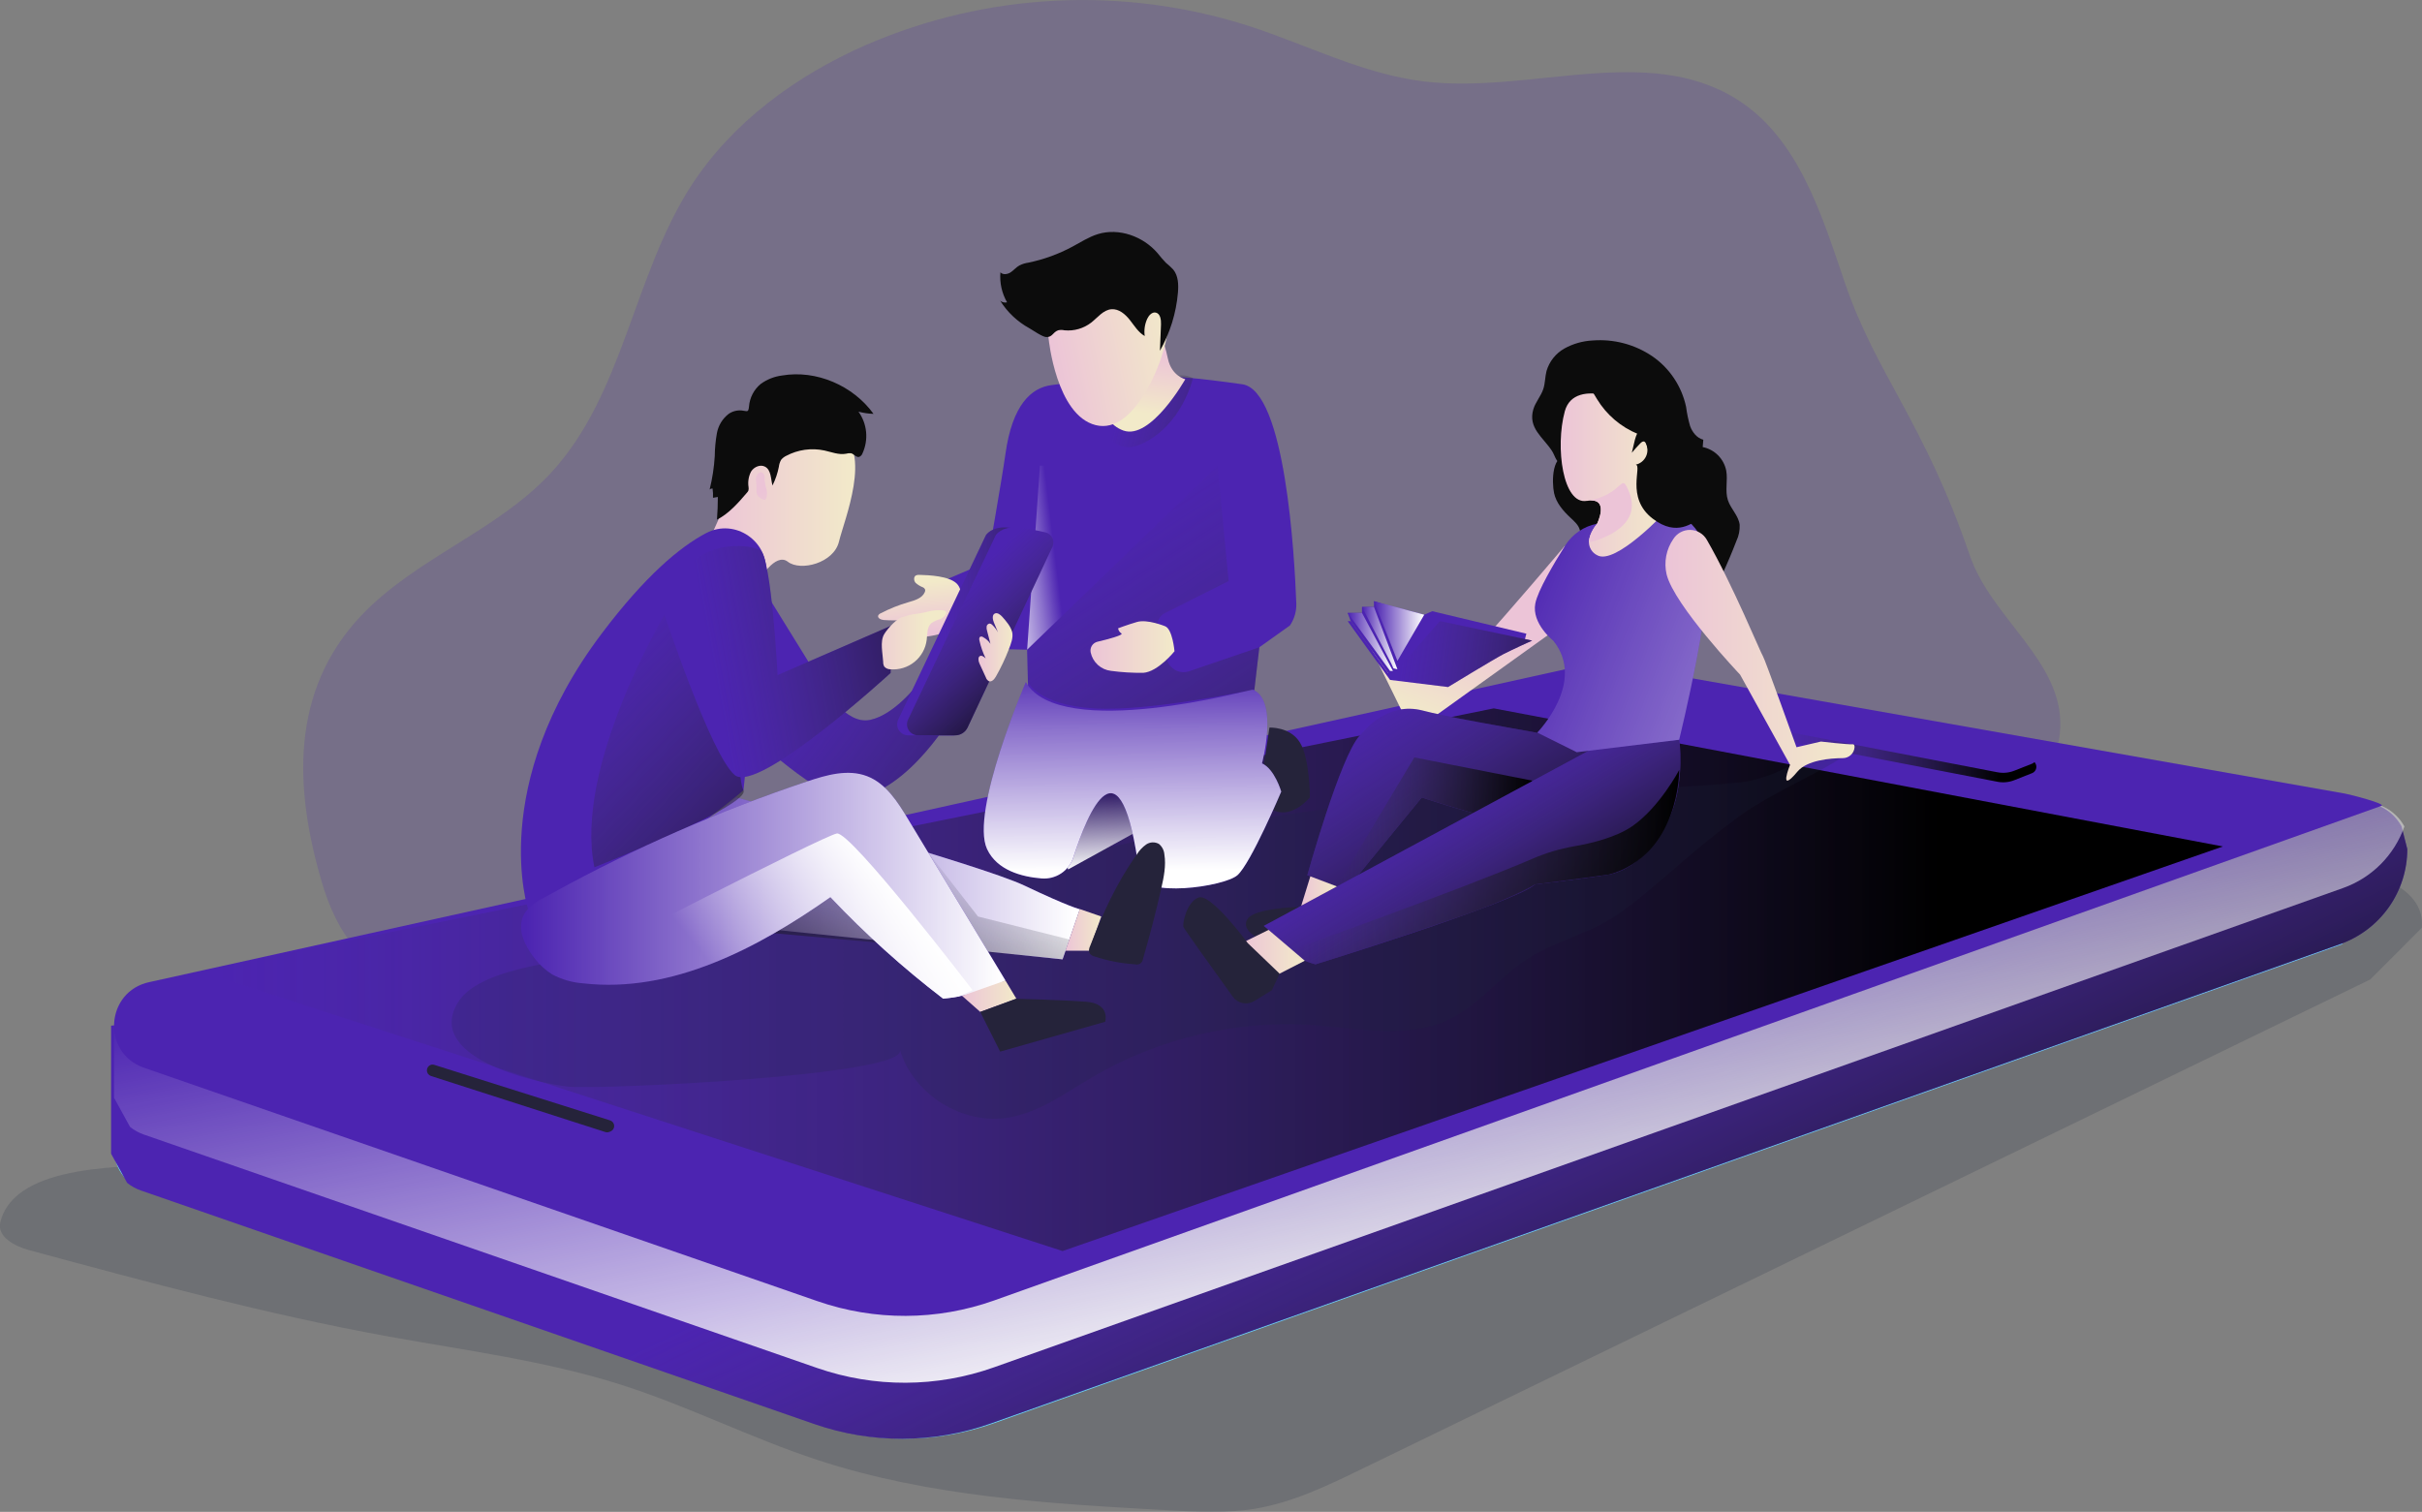 <svg width="378" height="236" viewBox="0 0 378 236" fill="none" xmlns="http://www.w3.org/2000/svg">
<rect x="0" y="0" width="378" height="236" fill="#808080" stroke="none"/>
<g clip-path="url(#clip0_252_939)">
<path opacity="0.18" d="M56.356 96.119C64.847 87.138 77.486 82.945 85.908 73.9C97.335 61.628 98.794 43.065 107.877 28.993C114.299 19.067 124.258 11.813 135.08 7.057C154.015 -1.175 175.303 -2.235 194.964 4.074C204.037 7.029 212.712 11.548 222.181 12.711C238.617 14.728 256.953 6.695 271.004 15.461C280.638 21.464 284.262 33.387 287.922 44.128C292.817 58.484 300.235 65.725 307.442 86.744C310.786 96.504 321.938 103.208 321.548 113.514C321.442 116.355 320.552 119.297 318.456 121.212C316.772 122.752 314.515 123.467 312.336 124.131C236.939 147.021 158.35 157.669 79.573 155.667C64.022 155.268 54.672 152.711 50.25 137.773C45.966 123.306 45.177 107.937 56.356 96.119Z" fill="#4C24B1"/>
<path d="M239.31 63.878C239.649 62.755 240.493 61.843 240.86 60.73C241.163 59.813 241.126 58.824 241.37 57.893C241.811 56.41 242.813 55.156 244.163 54.397C245.51 53.654 247.008 53.228 248.544 53.151C251.827 52.889 255.102 53.747 257.834 55.584C260.558 57.445 262.46 60.282 263.146 63.507C263.278 64.525 263.488 65.531 263.774 66.517C264.128 67.48 264.839 68.391 265.834 68.639L265.738 69.784C266.643 69.967 267.474 70.412 268.127 71.064C268.78 71.716 269.225 72.546 269.408 73.45C269.692 74.976 269.187 76.608 269.674 78.083C270.132 79.458 271.334 80.493 271.509 81.905C271.551 82.775 271.378 83.642 271.004 84.43C270.291 86.281 269.518 88.105 268.683 89.901C267.403 88.526 266.068 87.152 264.343 86.409C263.306 85.951 262.178 85.795 261.132 85.433C255.444 83.49 252.769 76.754 247.439 73.977C246.241 73.35 244.714 73.143 243.585 72.433C242.737 71.897 242.714 71.164 242.209 70.376C240.837 68.268 238.434 66.806 239.31 63.878Z" fill="#0C0C0C"/>
<path d="M242.544 76.979C242.874 78.514 243.971 79.765 245.122 80.837C245.718 81.392 246.374 81.965 246.572 82.757C246.606 83.019 246.683 83.273 246.801 83.509C247.127 83.967 247.856 83.903 248.374 83.655C248.991 83.335 249.529 82.881 249.946 82.326C250.364 81.77 250.651 81.129 250.787 80.448C251.05 79.082 250.89 77.669 250.329 76.397C249.844 75.222 249.115 74.162 248.191 73.289C247.267 72.415 246.168 71.747 244.966 71.329C242.149 70.49 242.177 75.26 242.544 76.979Z" fill="#0C0C0C"/>
<path opacity="0.18" d="M377.963 144.843C378.592 138.969 371.032 135.954 365.119 135.757C352.769 135.349 340.627 138.506 328.443 140.541C296.501 145.925 263.761 143.858 231.553 147.185C206.57 149.765 182.059 155.566 157.448 160.565C128.548 166.431 99.454 171.192 70.288 175.545C56.021 177.676 41.594 180.476 27.222 181.699C20.593 182.267 2.335 181.314 0.051 190.804C-0.495 193.063 2.317 194.544 4.56 195.148C23.084 200.161 41.63 205.175 60.526 208.607C72.788 210.838 85.229 212.41 97.097 216.209C107.478 219.536 117.281 224.517 127.63 227.912C145.158 233.663 163.829 234.731 182.252 235.748C186.839 236.005 191.427 236.252 195.945 235.496C201.762 234.52 207.157 231.917 212.46 229.342L369.922 152.895" fill="#1D2741"/>
<path d="M111.015 83.6L118.047 67.851C118.047 67.851 125.667 64.185 130.938 67.351C136.209 70.518 131.745 81.176 130.938 84.544C130.13 87.912 124.933 89.227 122.956 87.688C120.978 86.148 118.391 90.707 118.391 90.707L111.015 83.6Z" fill="url(#paint0_linear_252_939)"/>
<path d="M365.678 147.359L155.118 222.175C146.212 225.341 136.492 225.379 127.561 222.285L22.478 185.846C21.688 185.574 20.951 185.168 20.299 184.646C18.931 183.54 18.05 181.943 17.845 180.196C17.808 179.9 17.79 179.601 17.79 179.303C17.759 177.7 18.294 176.138 19.3 174.89C20.307 173.641 21.721 172.787 23.295 172.475L33.171 170.399L139.626 147.996L255.613 123.581L304.056 131.623L339.416 137.507L365.678 147.359Z" fill="url(#paint1_linear_252_939)"/>
<path d="M375.706 132.54C375.706 135.79 374.699 138.961 372.823 141.616C370.947 144.272 368.294 146.283 365.229 147.373L154.668 222.189C145.762 225.354 136.042 225.393 127.112 222.299L22.02 185.846C21.23 185.574 20.492 185.168 19.84 184.646L17.395 180.196L17.34 180.095V160.107L139.195 147.991L303.607 131.623L367.674 125.254C369.101 125.11 370.539 125.39 371.808 126.058C373.077 126.727 374.12 127.754 374.807 129.011" fill="#4C24B1"/>
<path d="M375.706 132.54C375.706 135.79 374.699 138.961 372.823 141.616C370.947 144.272 368.294 146.283 365.229 147.373L154.668 222.189C145.762 225.354 136.042 225.393 127.112 222.299L22.02 185.846C21.23 185.574 20.492 185.168 19.84 184.646L17.395 180.196L17.34 180.095V160.107L139.195 147.991L303.607 131.623L367.674 125.254C369.101 125.11 370.539 125.39 371.808 126.058C373.077 126.727 374.12 127.754 374.807 129.011" fill="url(#paint2_linear_252_939)"/>
<path d="M375.248 129.025C374.469 131.238 373.205 133.248 371.548 134.909C369.89 136.571 367.882 137.84 365.669 138.625L155.108 213.446C146.202 216.61 136.482 216.647 127.552 213.551L22.478 177.112C21.689 176.841 20.951 176.437 20.299 175.916L17.854 171.462L17.799 171.361V160.107L139.654 147.991L304.056 131.623L368.123 125.254C369.551 125.11 370.988 125.39 372.257 126.058C373.526 126.727 374.569 127.754 375.257 129.011" fill="url(#paint3_linear_252_939)"/>
<path d="M371.66 125.795L155.136 203.007C146.23 206.173 136.509 206.211 127.58 203.113L22.478 166.674C15.817 164.383 16.423 154.76 23.327 153.302L245.406 104.226C248.188 103.609 251.065 103.559 253.866 104.079L365.976 123.879C366.839 124.03 372.491 125.497 371.66 125.795Z" fill="#4C24B1"/>
<path d="M244.264 85.154C244.264 85.154 234.819 96.339 231.351 100.005C226.639 104.986 213.386 100.005 213.386 100.005L218.767 110.957L224.084 111.695L242.608 98.406L244.264 85.154Z" fill="url(#paint4_linear_252_939)"/>
<path d="M210.809 96.972L210.331 95.679H212.565V94.749H214.433V93.842L217.589 94.818L222.286 95.954L223.534 95.409L238.218 98.919L237.993 99.776L223.057 106.15L216.667 105.101L210.809 96.972ZM154.09 87.725C154.09 87.725 156.338 74.999 156.925 70.825C157.994 63.172 160.962 60.537 164.063 60.12C176.821 58.416 180.192 58.049 193.881 59.983C200.62 60.936 202.042 86.886 202.313 94.199C202.356 95.422 202.007 96.626 201.317 97.636L196.542 101.041L195.129 113.014L160.627 114.824L160.301 101.417L146.672 101.105L147.081 90.721L154.09 87.725Z" fill="#4C24B1"/>
<path d="M160.306 101.416L162.306 72.69C162.306 72.69 175.949 72.287 175.889 74.399C175.83 76.511 165.944 95.968 165.944 95.968L160.306 101.416Z" fill="url(#paint5_linear_252_939)"/>
<path d="M183.862 58.627C184.66 58.504 185.476 58.647 186.183 59.034C186.183 59.034 184.486 66.439 178.174 69.294C171.862 72.149 170.747 62.1 170.747 62.1L183.862 58.627Z" fill="url(#paint6_linear_252_939)"/>
<path d="M143.484 89.736C143.301 89.72 143.116 89.75 142.947 89.823C142.562 90.038 142.603 90.643 142.892 90.978C143.22 91.275 143.599 91.509 144.012 91.67C144.097 91.704 144.174 91.756 144.239 91.821C144.303 91.887 144.354 91.965 144.388 92.05C144.411 92.178 144.391 92.31 144.333 92.426C143.938 93.379 142.787 93.714 141.796 93.998C140.294 94.431 138.838 95.013 137.452 95.734C137.28 95.799 137.14 95.924 137.057 96.087C136.919 96.5 137.516 96.756 137.938 96.784C138.99 96.862 140.046 96.862 141.099 96.784C140.823 96.976 140.507 97.242 140.58 97.586C140.654 97.929 140.975 98.021 141.268 98.044C141.565 98.032 141.862 98.064 142.149 98.14C142.608 98.328 142.819 98.896 143.241 99.18C143.662 99.407 144.151 99.474 144.617 99.368C145.508 99.263 146.387 99.071 147.241 98.795C147.743 98.66 148.211 98.423 148.617 98.099C149.07 97.624 149.387 97.037 149.535 96.399C149.966 95.024 150.521 92.275 149.319 91.097C148.117 89.919 145.044 89.777 143.484 89.736Z" fill="url(#paint7_linear_252_939)"/>
<path d="M118.387 90.707L128.626 107.264C128.626 107.264 131.915 113.179 135.786 112.377C139.658 111.576 143.282 106.732 143.282 106.732L148.425 112.011C148.425 112.011 140.328 125.666 131.483 124.47C126.561 123.806 116.01 113.578 116.01 113.578L118.387 90.707Z" fill="#4C24B1"/>
<path d="M118.387 90.707L128.626 107.264C128.626 107.264 131.915 113.179 135.786 112.377C139.658 111.576 143.282 106.732 143.282 106.732L148.425 112.011C148.425 112.011 140.328 125.666 131.483 124.47C126.561 123.806 116.01 113.578 116.01 113.578L118.387 90.707Z" fill="url(#paint8_linear_252_939)"/>
<path d="M31.066 151.561L233.131 110.577L346.925 132.132L165.834 195.29L31.066 151.561Z" fill="url(#paint9_linear_252_939)"/>
<path opacity="0.18" d="M140.456 163.901C142.548 170.885 150.273 175.678 157.466 174.441C162.283 173.62 166.361 170.559 170.577 168.085C180.978 162.016 192.965 159.208 204.982 160.025C212.153 160.533 219.781 162.256 226.24 159.108C230.718 156.922 233.851 152.693 237.993 149.944C241.498 147.607 245.604 146.374 249.397 144.555C255.306 141.723 262.017 134.286 271.513 127.366C277.119 123.283 286.858 119.508 289.441 116.634C284.124 115.191 279.316 121.299 271.513 122.133C255.196 123.833 233.658 122.784 222.231 124.255C208.602 126.005 194.959 127.76 181.495 130.491C152.737 136.32 124.671 143.941 95.711 148.857C89.959 149.838 75.105 150.69 71.522 156.405C66.182 164.951 83.105 168.951 88.573 169.62C92.954 170.142 141.672 167.957 140.456 163.901Z" fill="#1D2741"/>
<path d="M202.051 141.608C202.051 141.608 195.899 141.828 194.766 143.368C193.633 144.907 195.918 146.177 195.918 146.177L208.207 141.173L202.051 141.608ZM198.12 113.578C198.12 113.578 201.358 113.404 202.895 115.929C204.432 118.454 204.432 124.466 204.432 124.466C204.432 124.466 201.845 127.696 198.968 126.583C196.092 125.469 197.294 119.159 197.294 119.159L198.12 113.578Z" fill="#25233A"/>
<path d="M166.696 135.72L177.073 130.006L176.743 119.393C176.743 119.393 164.623 123.934 164.421 124.544C164.219 125.153 166.696 135.72 166.696 135.72Z" fill="url(#paint10_linear_252_939)"/>
<path d="M160.1 106.475C160.1 106.475 151.351 126.748 154.049 132.54C155.599 135.867 159.503 136.879 162.54 137.122C163.625 137.216 164.709 136.939 165.615 136.336C166.522 135.733 167.196 134.841 167.527 133.804C169.687 127.018 174.967 113.917 177.839 136.508C178.298 140.22 191.046 138.433 193.124 136.618C195.202 134.803 199.959 123.572 199.959 123.572C199.959 123.572 198.955 120.067 196.959 119.159C196.959 119.159 199.624 109.193 195.436 107.621C195.422 107.626 165.43 115.787 160.1 106.475Z" fill="#4C24B1"/>
<path d="M160.1 106.475C160.1 106.475 151.351 126.748 154.049 132.54C155.599 135.867 159.503 136.879 162.54 137.122C163.625 137.216 164.709 136.939 165.615 136.336C166.522 135.733 167.196 134.841 167.527 133.804C169.687 127.018 174.967 113.917 177.839 136.508C178.298 140.22 191.046 138.433 193.124 136.618C195.202 134.803 199.959 123.572 199.959 123.572C199.959 123.572 198.955 120.067 196.959 119.159C196.959 119.159 199.624 109.193 195.436 107.621C195.422 107.626 165.43 115.787 160.1 106.475Z" fill="url(#paint11_linear_252_939)"/>
<path d="M114.895 124.466C114.895 124.466 152.906 134.913 159.939 138.263C166.971 141.613 168.531 141.929 168.531 141.929L165.834 149.751L92.702 142.236L114.895 124.466Z" fill="#4C24B1"/>
<path d="M114.895 124.466C114.895 124.466 152.906 134.913 159.939 138.263C166.971 141.613 168.531 141.929 168.531 141.929L165.834 149.751L92.702 142.236L114.895 124.466Z" fill="url(#paint12_linear_252_939)"/>
<path d="M166.893 146.653L152.636 143.065L144.897 133.122L113.551 143.065L114.946 145.155L165.834 149.728L166.893 146.653Z" fill="url(#paint13_linear_252_939)"/>
<path d="M67.246 167.957L94.445 176.704C94.642 176.774 94.858 176.774 95.055 176.704L95.271 176.622C95.448 176.554 95.599 176.432 95.704 176.274C95.809 176.116 95.863 175.93 95.857 175.74C95.852 175.551 95.787 175.368 95.673 175.216C95.559 175.065 95.401 174.952 95.22 174.894L67.806 166.234C67.613 166.165 67.403 166.165 67.21 166.234C67.034 166.302 66.883 166.422 66.778 166.578C66.673 166.735 66.619 166.92 66.623 167.108C66.627 167.296 66.689 167.479 66.801 167.631C66.912 167.783 67.068 167.896 67.246 167.957Z" fill="#25233A"/>
<path d="M277.477 115.425L311.735 122.032C312.62 122.206 313.536 122.12 314.373 121.785L317.125 120.699C317.344 120.615 317.528 120.463 317.651 120.264C317.774 120.066 317.829 119.832 317.807 119.6C317.784 119.368 317.686 119.149 317.527 118.977C317.369 118.806 317.158 118.691 316.928 118.651L283.959 112.497C282.966 112.309 281.941 112.377 280.981 112.694L277.39 113.867C277.22 113.921 277.073 114.031 276.972 114.178C276.871 114.325 276.821 114.501 276.831 114.679C276.841 114.857 276.91 115.027 277.027 115.162C277.143 115.297 277.302 115.389 277.477 115.425Z" fill="#4C24B1"/>
<path d="M277.477 115.425L311.735 122.032C312.62 122.206 313.536 122.12 314.373 121.785L317.125 120.699C317.344 120.615 317.528 120.463 317.651 120.264C317.774 120.066 317.829 119.832 317.807 119.6C317.784 119.368 317.686 119.149 317.527 118.977C317.369 118.806 317.158 118.691 316.928 118.651L283.959 112.497C282.966 112.309 281.941 112.377 280.981 112.694L277.39 113.867C277.22 113.921 277.073 114.031 276.972 114.178C276.871 114.325 276.821 114.501 276.831 114.679C276.841 114.857 276.91 115.027 277.027 115.162C277.143 115.297 277.302 115.389 277.477 115.425Z" fill="url(#paint14_linear_252_939)"/>
<path d="M277.477 113.94L311.735 120.552C312.62 120.721 313.535 120.636 314.373 120.305L317.125 119.219C317.344 119.135 317.528 118.983 317.651 118.784C317.774 118.586 317.829 118.352 317.807 118.12C317.784 117.887 317.686 117.669 317.527 117.497C317.369 117.326 317.158 117.211 316.928 117.171L283.959 111.003C282.966 110.816 281.942 110.883 280.981 111.195L277.38 112.377C277.208 112.432 277.059 112.542 276.957 112.69C276.855 112.838 276.806 113.017 276.817 113.196C276.828 113.376 276.899 113.547 277.018 113.682C277.138 113.817 277.299 113.908 277.477 113.94ZM153.87 83.536C153.87 83.536 154.718 82.207 157.026 82.336C159.333 82.464 163.572 83.573 163.572 83.573L148.893 114.788H141.75C141.458 114.788 141.172 114.714 140.916 114.574C140.661 114.434 140.445 114.231 140.289 113.985C140.133 113.739 140.041 113.458 140.023 113.167C140.005 112.876 140.061 112.586 140.186 112.323L153.87 83.536Z" fill="#4C24B1"/>
<path d="M153.87 83.536C153.87 83.536 154.718 82.207 157.026 82.336C159.333 82.464 163.572 83.573 163.572 83.573L148.893 114.788H141.75C141.458 114.788 141.172 114.714 140.916 114.574C140.661 114.434 140.445 114.231 140.289 113.985C140.133 113.739 140.041 113.458 140.023 113.167C140.005 112.876 140.061 112.586 140.186 112.323L153.87 83.536Z" fill="url(#paint15_linear_252_939)"/>
<path d="M155.407 83.536C155.407 83.536 156.26 82.207 158.567 82.336C160.113 82.481 161.646 82.738 163.155 83.106C163.389 83.159 163.609 83.264 163.797 83.413C163.986 83.562 164.138 83.752 164.243 83.968C164.349 84.184 164.404 84.421 164.405 84.661C164.407 84.901 164.354 85.138 164.251 85.355L151.017 113.551C150.843 113.921 150.567 114.234 150.222 114.453C149.877 114.672 149.476 114.788 149.067 114.788H143.282C142.991 114.788 142.704 114.715 142.448 114.575C142.192 114.434 141.977 114.232 141.821 113.985C141.665 113.739 141.574 113.457 141.557 113.167C141.54 112.876 141.597 112.585 141.723 112.323L155.407 83.536Z" fill="#4C24B1"/>
<path d="M155.407 83.536C155.407 83.536 156.26 82.207 158.567 82.336C160.113 82.481 161.646 82.738 163.155 83.106C163.389 83.159 163.609 83.264 163.797 83.413C163.986 83.562 164.138 83.752 164.243 83.968C164.349 84.184 164.404 84.421 164.405 84.661C164.407 84.901 164.354 85.138 164.251 85.355L151.017 113.551C150.843 113.921 150.567 114.234 150.222 114.453C149.877 114.672 149.476 114.788 149.067 114.788H143.282C142.991 114.788 142.704 114.715 142.448 114.575C142.192 114.434 141.977 114.232 141.821 113.985C141.665 113.739 141.574 113.457 141.557 113.167C141.54 112.876 141.597 112.585 141.723 112.323L155.407 83.536Z" fill="url(#paint16_linear_252_939)"/>
<path d="M82.444 142.012C82.444 142.012 75.949 122.706 93.913 98.892C100.684 89.91 106.097 85.378 110.212 83.215C114.721 80.846 120.056 84.521 119.529 89.585C118.318 101.21 116.038 123.164 116.038 123.343C116.038 123.522 88.858 145.732 82.444 142.012Z" fill="#4C24B1"/>
<path d="M103.711 95.968C103.711 95.968 89.518 119.755 92.77 135.376C92.77 135.376 117.363 125.675 116.019 123.329C114.675 120.983 114.914 95.954 114.914 95.954L103.711 95.968Z" fill="url(#paint17_linear_252_939)"/>
<path d="M156.925 153.06C154.614 154.246 152.141 155.088 149.585 155.557C148.792 155.704 147.993 155.814 147.195 155.887C140.915 151.079 135.029 145.779 129.593 140.037C118.207 148.046 104.89 155.062 91.059 153.504C89.344 153.386 87.673 152.906 86.156 152.097C85.157 151.46 84.273 150.659 83.541 149.728C82.362 148.276 81.43 146.521 81.329 145.008C81.114 141.801 83.802 140.738 86.435 139.29C99.077 132.342 112.319 126.547 126.001 121.973C129.011 120.965 132.332 120.021 135.3 121.153C138.268 122.285 140.094 125.162 141.722 127.87L156.925 153.06Z" fill="#4C24B1"/>
<path d="M156.925 153.06C154.614 154.246 152.141 155.088 149.585 155.557C148.792 155.704 147.993 155.814 147.195 155.887C140.915 151.079 135.029 145.779 129.593 140.037C118.207 148.046 104.89 155.062 91.059 153.504C89.344 153.386 87.673 152.906 86.156 152.097C85.157 151.46 84.273 150.659 83.541 149.728C82.362 148.276 81.43 146.521 81.329 145.008C81.114 141.801 83.802 140.738 86.435 139.29C99.077 132.342 112.319 126.547 126.001 121.973C129.011 120.965 132.332 120.021 135.3 121.153C138.268 122.284 140.094 125.162 141.722 127.87L156.925 153.06Z" fill="url(#paint18_linear_252_939)"/>
<path d="M103.711 95.968C103.711 95.968 111.015 118.009 114.684 120.997C118.354 123.985 138.998 105.046 138.998 105.046V97.714L121.354 105.38C121.354 105.38 120.414 87.051 118.653 85.914C116.891 84.778 105.909 83.509 103.711 95.968Z" fill="#4C24B1"/>
<path d="M103.711 95.968C103.711 95.968 111.015 118.009 114.684 120.997C118.354 123.985 138.998 105.046 138.998 105.046V97.714L121.354 105.38C121.354 105.38 120.414 87.051 118.653 85.914C116.891 84.778 105.909 83.509 103.711 95.968Z" fill="url(#paint19_linear_252_939)"/>
<path d="M141.158 96.248C141.82 96.005 142.511 95.851 143.213 95.789C144.723 95.597 145.319 95.198 146.837 95.253C148.512 95.253 147.255 96.458 146.773 96.628C146.273 96.753 145.8 96.965 145.374 97.256C144.663 97.861 144.741 98.942 144.631 99.868C144.468 101.218 143.787 102.454 142.732 103.313C141.676 104.173 140.328 104.59 138.97 104.477C138.788 104.481 138.607 104.445 138.441 104.371C138.275 104.298 138.126 104.188 138.007 104.051C137.884 103.829 137.825 103.577 137.837 103.323C137.777 102.049 137.305 100.156 137.984 99.015C138.447 98.213 140.149 96.248 141.158 96.248Z" fill="url(#paint20_linear_252_939)"/>
<path d="M113.721 64.606C112.757 65.352 112.104 66.428 111.886 67.626C111.676 68.811 111.564 70.011 111.551 71.214C111.444 72.969 111.177 74.709 110.753 76.415C110.88 76.305 111.044 76.249 111.212 76.259C111.281 76.737 111.303 77.221 111.276 77.703L112.033 77.579C112.033 78.761 111.987 79.944 111.895 81.126C113.781 80.154 115.208 78.505 116.588 76.896C116.672 76.808 116.741 76.708 116.795 76.599C116.847 76.42 116.858 76.232 116.827 76.049C116.69 75.204 116.833 74.338 117.235 73.583C117.694 72.868 118.694 72.447 119.428 72.864C120.368 73.4 120.29 74.743 120.561 75.787C121.024 74.862 121.359 73.879 121.556 72.864C121.598 72.484 121.717 72.116 121.905 71.782C122.119 71.517 122.39 71.305 122.699 71.159C124.526 70.187 126.638 69.89 128.662 70.321C129.786 70.568 130.919 71.04 132.052 70.825C132.303 70.745 132.567 70.722 132.828 70.756C133.286 70.866 133.626 71.434 134.085 71.324C134.206 71.275 134.316 71.2 134.406 71.104C134.497 71.008 134.565 70.894 134.608 70.77C135.086 69.726 135.28 68.575 135.171 67.433C135.061 66.29 134.652 65.197 133.984 64.263C134.751 64.464 135.539 64.579 136.332 64.606C133.149 60.194 127.41 57.701 122.043 58.617C120.846 58.771 119.708 59.221 118.731 59.928C118.202 60.363 117.767 60.9 117.452 61.507C117.137 62.114 116.948 62.779 116.896 63.461C116.795 64.455 116.616 64.162 115.763 64.075C115.041 64.008 114.318 64.196 113.721 64.606Z" fill="#0C0C0C"/>
<path d="M117.96 74.729C117.96 75.054 118.042 75.375 118.061 75.7C118.093 76.273 117.941 76.91 118.267 77.387C118.475 77.638 118.744 77.834 119.047 77.955C119.135 78.013 119.24 78.039 119.345 78.028C119.411 78.005 119.471 77.966 119.517 77.914C119.564 77.862 119.596 77.799 119.611 77.73C119.741 77.281 119.741 76.805 119.611 76.356C119.487 75.921 119.395 75.479 119.336 75.031C119.308 74.706 119.391 74.234 119.162 73.954C118.62 73.304 117.955 74.156 117.96 74.729Z" fill="url(#paint21_linear_252_939)"/>
<path d="M156.43 96.284C156.113 95.931 155.631 95.556 155.223 95.789C154.815 96.023 154.92 96.706 155.113 97.164C155.306 97.622 155.54 98.195 155.755 98.708C155.524 98.287 155.232 97.903 154.888 97.567C154.785 97.447 154.644 97.365 154.489 97.334C154.368 97.337 154.252 97.381 154.16 97.46C154.069 97.538 154.006 97.646 153.984 97.764C153.95 98.005 153.974 98.25 154.053 98.479L154.576 100.495C154.285 100.063 153.893 99.707 153.434 99.46C153.37 99.41 153.293 99.379 153.213 99.368C153.132 99.358 153.05 99.369 152.975 99.4C152.796 99.51 152.81 99.771 152.856 99.978C153.073 100.95 153.401 101.894 153.833 102.791C153.581 102.53 153.214 102.246 152.916 102.42C152.617 102.594 152.677 103.167 152.851 103.543L153.861 105.742C153.937 105.987 154.1 106.195 154.319 106.329C154.778 106.507 155.191 106.026 155.429 105.609C156.2 104.253 156.87 102.843 157.434 101.389C157.755 100.573 158.182 99.506 157.962 98.639C157.742 97.773 156.998 96.93 156.43 96.284Z" fill="url(#paint22_linear_252_939)"/>
<path d="M166.292 148.404H169.972L171.875 143.065L168.531 141.906L166.292 148.404Z" fill="url(#paint23_linear_252_939)"/>
<path d="M177.449 133.346C177.82 132.745 178.311 132.226 178.889 131.82C179.181 131.622 179.522 131.51 179.874 131.496C180.226 131.483 180.574 131.568 180.88 131.742C181.123 131.946 181.323 132.196 181.468 132.478C181.613 132.759 181.7 133.067 181.724 133.383C182.004 135.138 181.637 136.925 181.243 138.657C180.405 142.363 179.451 146.039 178.38 149.687C178.368 149.831 178.324 149.97 178.251 150.094C178.178 150.219 178.078 150.325 177.958 150.406C177.838 150.486 177.702 150.539 177.559 150.559C177.416 150.58 177.27 150.569 177.132 150.525C174.987 150.392 172.868 149.981 170.829 149.302C170.525 149.237 170.253 149.067 170.063 148.821C169.989 148.631 169.958 148.428 169.973 148.225C169.987 148.022 170.046 147.825 170.146 147.648C172.132 142.561 174.242 137.828 177.449 133.346Z" fill="#25233A"/>
<path d="M150.145 155.447L152.989 157.958L158.618 155.887L156.921 153.06L150.145 155.447Z" fill="url(#paint24_linear_252_939)"/>
<path d="M152.989 157.963L156.095 164.158L172.485 159.498C172.485 159.498 173.343 156.666 169.531 156.373C165.719 156.079 158.618 155.91 158.618 155.91L152.989 157.963Z" fill="#25233A"/>
<path d="M151.792 154.567L149.594 155.557C148.801 155.704 148.002 155.813 147.204 155.887C140.924 151.079 135.038 145.779 129.602 140.036C118.217 148.046 104.899 155.062 91.069 153.504C89.353 153.385 87.682 152.906 86.165 152.097C85.166 151.46 84.282 150.659 83.55 149.728C86.412 151.41 91.16 149.728 91.16 149.728C91.16 149.728 128.442 130.482 130.612 130.107C132.782 129.731 151.792 154.567 151.792 154.567Z" fill="url(#paint25_linear_252_939)"/>
<path d="M171.366 59.195C171.366 59.195 171.036 65.665 175.32 67.205C179.605 68.744 184.986 59.195 184.986 59.195C184.986 59.195 182.853 58.714 182.279 56.01C179.495 42.987 174.586 58.223 171.366 59.195Z" fill="url(#paint26_linear_252_939)"/>
<path d="M163.664 52.899C163.664 52.899 164.834 64.813 171.004 66.362C177.174 67.91 181.096 56.239 181.096 56.239C181.096 56.239 185.504 44.169 178.734 44.142C171.963 44.114 161.563 40.499 163.664 52.899Z" fill="url(#paint27_linear_252_939)"/>
<path d="M196.546 101.041L185.592 104.78C185.248 104.897 184.884 104.945 184.522 104.918C184.159 104.892 183.806 104.793 183.483 104.627C183.16 104.461 182.874 104.231 182.642 103.952C182.41 103.673 182.237 103.35 182.133 103.002L180.711 98.236C180.567 97.751 180.598 97.231 180.798 96.766C180.998 96.302 181.355 95.922 181.807 95.693L191.752 90.707L190.023 72.69L160.324 101.416L160.448 106.457C160.448 106.457 162.044 110.04 170.724 110.581C179.403 111.122 195.789 107.626 195.789 107.626L196.546 101.041Z" fill="url(#paint28_linear_252_939)"/>
<path d="M181.821 97.751C181.821 97.751 179.068 96.614 177.444 97.091C175.821 97.567 174.499 98.081 174.499 98.081C174.523 98.245 174.582 98.402 174.673 98.54C174.765 98.679 174.885 98.796 175.027 98.882C175.376 99.13 172.908 99.799 171.279 100.175C170.916 100.262 170.602 100.488 170.405 100.804C170.208 101.121 170.143 101.502 170.224 101.866C170.388 102.61 170.779 103.285 171.345 103.797C171.911 104.309 172.622 104.631 173.38 104.72C175.052 104.944 176.739 105.047 178.426 105.027C180.72 104.881 183.303 101.664 183.303 101.664C183.303 101.664 183.004 98.172 181.821 97.751Z" fill="url(#paint29_linear_252_939)"/>
<path d="M156.095 46.937C156.242 47.061 156.416 47.15 156.603 47.194C156.79 47.239 156.986 47.239 157.173 47.194C156.358 45.774 155.996 44.141 156.136 42.51C156.526 42.941 157.246 42.827 157.732 42.51C158.219 42.194 158.581 41.713 159.109 41.429C159.542 41.214 160.006 41.071 160.485 41.003C162.887 40.507 165.205 39.666 167.366 38.505C168.669 37.804 169.926 36.984 171.343 36.544C174.637 35.532 178.403 36.892 180.651 39.504C181.061 40.03 181.497 40.535 181.958 41.017C182.362 41.343 182.743 41.695 183.101 42.071C183.903 43.042 183.945 44.426 183.839 45.681C183.566 48.871 182.609 51.964 181.032 54.75L181.197 50.626C181.224 49.897 181.091 48.94 180.371 48.793C179.784 48.674 179.284 49.251 179.036 49.787C178.66 50.623 178.528 51.547 178.655 52.454C177.655 51.886 177.045 50.846 176.33 49.943C175.614 49.04 174.623 48.188 173.476 48.27C172.196 48.367 171.329 49.549 170.32 50.346C169.128 51.272 167.626 51.707 166.123 51.561C165.799 51.483 165.461 51.483 165.136 51.561C164.283 51.881 164.251 52.674 163.26 52.614C162.682 52.582 161.2 51.556 160.655 51.24C158.791 50.219 157.221 48.738 156.095 46.937Z" fill="#0C0C0C"/>
<path d="M255.632 126.816C255.632 126.816 248.709 131.733 237.993 129.053C227.277 126.372 221.905 124.47 221.905 124.47L210.139 138.854L210.079 138.923L208.652 138.378L204.033 136.623C204.033 136.623 209.161 118.128 212.198 114.834C213.116 113.848 216.593 109.509 222.043 110.916C228.355 112.547 240.943 114.366 249.608 116.286C257.352 117.995 255.632 126.816 255.632 126.816Z" fill="#4C24B1"/>
<path d="M255.632 126.816C255.632 126.816 248.709 131.733 237.993 129.053C227.277 126.372 221.905 124.47 221.905 124.47L210.139 138.854L210.079 138.923L208.652 138.378L204.033 136.623C204.033 136.623 209.161 118.128 212.198 114.834C213.116 113.848 216.593 109.509 222.043 110.916C228.355 112.547 240.943 114.366 249.608 116.286C257.352 117.995 255.632 126.816 255.632 126.816Z" fill="url(#paint30_linear_252_939)"/>
<path d="M239.122 121.854L237.993 129.053C227.277 126.372 221.905 124.47 221.905 124.47L210.139 138.854L208.652 138.396L220.731 118.234L239.122 121.854Z" fill="url(#paint31_linear_252_939)"/>
<path d="M249.608 116.282L197.23 144.536C197.23 144.536 200.514 147.153 201.248 148.404C201.982 149.655 205.308 150.535 205.308 150.535C205.308 150.535 236.36 140.912 239.603 138.048C239.603 138.048 247.402 137.131 251.072 136.513C254.742 135.894 258.834 132.072 260.884 126.816C262.935 121.56 262.091 115.475 262.091 115.475L249.627 116.282H249.608Z" fill="#4C24B1"/>
<path d="M249.608 116.282L197.23 144.536C197.23 144.536 200.514 147.153 201.248 148.404C201.982 149.655 205.308 150.535 205.308 150.535C205.308 150.535 236.36 140.912 239.603 138.048C239.603 138.048 247.402 137.131 251.072 136.513C254.742 135.894 258.834 132.072 260.884 126.816C262.935 121.56 262.091 115.475 262.091 115.475L249.627 116.282H249.608Z" fill="url(#paint32_linear_252_939)"/>
<path d="M197.987 145.155L193.775 147.231L198.968 152.363L203.638 149.971L197.987 145.155Z" fill="url(#paint33_linear_252_939)"/>
<path d="M194.748 147.231C194.748 147.231 188.945 139.335 187.037 140.105C185.128 140.875 184.546 144.229 184.692 144.688C184.803 145.017 189.885 152.093 192.399 155.58C192.773 156.099 193.33 156.457 193.958 156.581C194.585 156.705 195.237 156.586 195.78 156.249L198.496 154.572L199.712 151.992L194.748 147.231Z" fill="#25233A"/>
<path d="M204.505 136.797L203.088 141.375L208.652 138.373L204.505 136.797Z" fill="url(#paint34_linear_252_939)"/>
<path d="M246.081 117.418L239.92 114.357C239.92 114.357 247.645 106.475 242.425 100.014C242.425 100.014 239.012 97.347 239.617 94.199C240.003 92.206 242.503 87.981 244.278 85.154C244.829 84.277 245.555 83.523 246.41 82.939C247.266 82.354 248.233 81.953 249.251 81.758L260.104 79.682C260.104 79.682 264.522 80.219 266.279 85.781C268.036 91.344 262.063 115.475 262.063 115.475L246.081 117.418Z" fill="#4C24B1"/>
<path d="M246.081 117.418L239.92 114.357C239.92 114.357 247.645 106.475 242.425 100.014C242.425 100.014 239.012 97.347 239.617 94.199C240.003 92.206 242.503 87.981 244.278 85.154C244.829 84.277 245.555 83.523 246.41 82.939C247.266 82.354 248.233 81.953 249.251 81.758L260.104 79.682C260.104 79.682 264.522 80.219 266.279 85.781C268.036 91.344 262.063 115.475 262.063 115.475L246.081 117.418Z" fill="url(#paint35_linear_252_939)"/>
<path d="M260.127 79.696C260.127 79.696 252.09 88.361 249.251 86.661C248.878 86.475 248.563 86.19 248.34 85.838C248.117 85.486 247.994 85.08 247.985 84.663C247.985 83.206 249.251 81.772 249.251 81.772C249.251 81.772 251.333 77.584 247.709 78.184H247.645C243.934 78.839 242.682 69.84 244.218 64.199C245.755 58.558 255.535 62.929 255.801 64.868C256.068 66.806 260.127 79.696 260.127 79.696Z" fill="url(#paint36_linear_252_939)"/>
<path d="M247.044 59.818C248.104 60.208 248.654 61.335 249.241 62.297C250.731 64.751 252.972 66.661 255.632 67.746C256.829 68.231 258.224 68.529 259.38 67.952C258.667 66.662 258.215 65.245 258.049 63.782C258.008 62.934 257.908 62.091 257.751 61.257C257.127 58.805 254.806 57.174 252.485 56.175C251.201 55.569 249.804 55.238 248.384 55.204C247.674 55.191 246.97 55.33 246.318 55.612C245.667 55.895 245.084 56.313 244.608 56.84C244.068 57.532 243.717 58.353 243.59 59.222C243.434 60.139 243.182 62.201 244.264 61.266C245.168 60.478 245.425 59.222 247.044 59.818Z" fill="#0C0C0C"/>
<path d="M254.677 70.678C255.1 70.165 255.545 69.675 256.008 69.198C256.182 69.019 256.434 68.831 256.655 68.946C256.743 69.004 256.811 69.087 256.852 69.184C257.015 69.501 257.104 69.851 257.112 70.208C257.119 70.564 257.044 70.918 256.894 71.241C256.743 71.564 256.521 71.849 256.243 72.073C255.966 72.297 255.64 72.455 255.292 72.534C256.338 72.726 253.668 77.666 257.907 80.938C261.871 83.994 264.21 81.282 265.017 81.341C265.146 79.412 259.912 71.851 259.838 69.917C259.862 69.319 259.736 68.723 259.471 68.185C258.939 67.269 257.086 66.109 256.081 66.898C255.182 67.59 254.976 69.665 254.677 70.678Z" fill="#0C0C0C"/>
<path d="M266.375 84.246C266.114 83.792 265.74 83.412 265.289 83.144C264.837 82.876 264.324 82.729 263.8 82.718C263.275 82.706 262.756 82.831 262.293 83.078C261.831 83.326 261.44 83.689 261.159 84.132C260.608 84.928 260.229 85.83 260.047 86.781C259.866 87.732 259.885 88.711 260.104 89.654C261.297 94.493 271.573 105.311 271.573 105.311L279.371 119.393C279.371 119.393 277.445 124.136 280.518 120.456C282.037 118.646 285.628 118.357 287.606 118.344C288.071 118.345 288.519 118.169 288.86 117.853C289.2 117.536 289.408 117.103 289.441 116.639C289.441 116.364 289.386 116.181 289.175 116.181C288.463 116.254 284.193 115.755 284.193 115.755L280.381 116.644C280.381 116.644 275.371 102.672 275.133 102.415C274.894 102.159 270.352 91.124 266.375 84.246Z" fill="url(#paint37_linear_252_939)"/>
<path d="M210.331 96.972L216.946 106.136L226.002 107.245C226.002 107.245 233.204 102.851 234.658 102.099C236.112 101.348 239.122 99.996 239.122 99.996L224.726 96.953L218.093 104.459L216.666 105.082L210.804 96.953L210.331 96.972Z" fill="#4C24B1"/>
<path d="M210.331 96.972L216.946 106.136L226.002 107.245C226.002 107.245 233.204 102.851 234.658 102.099C236.112 101.348 239.122 99.996 239.122 99.996L224.726 96.953L218.093 104.459L216.666 105.082L210.804 96.953L210.331 96.972Z" fill="url(#paint38_linear_252_939)"/>
<path d="M212.565 94.749L217.18 103.676L217.469 104.331L218.093 104.473L214.432 94.749H212.565ZM210.331 95.679L216.946 104.734H217.396L212.565 95.679H210.331ZM214.432 93.842L218.093 103.162L222.286 95.954L214.432 93.842Z" fill="#4C24B1"/>
<path d="M212.565 94.749L217.18 103.676L217.469 104.331L218.093 104.473L214.432 94.749H212.565Z" fill="url(#paint39_linear_252_939)"/>
<path d="M210.331 95.679L216.946 104.734H217.396L212.565 95.679H210.331Z" fill="url(#paint40_linear_252_939)"/>
<path d="M214.432 93.842L218.093 103.162L222.286 95.954L214.432 93.842Z" fill="url(#paint41_linear_252_939)"/>
<path d="M201.248 148.404C201.248 148.404 228.199 138.781 239.149 134.061C241.228 133.158 243.407 132.504 245.64 132.114C248.333 131.655 252.141 130.739 254.677 129.016C258.962 126.102 262.072 120.199 262.072 120.199C262.072 120.199 262.187 133.461 251.063 136.513L239.594 138.048C239.594 138.048 235.594 140.376 228.305 142.91C221.015 145.444 205.299 150.535 205.299 150.535C205.299 150.535 202.189 149.513 201.973 149.293C201.757 149.073 201.248 148.404 201.248 148.404Z" fill="url(#paint42_linear_252_939)"/>
<path d="M247.984 84.663C247.984 83.206 249.251 81.772 249.251 81.772C249.251 81.772 251.333 77.584 247.709 78.184C253.604 77.217 252.888 73.35 254.278 76.864C256.609 82.757 248.264 84.627 247.984 84.663Z" fill="url(#paint43_linear_252_939)"/>
</g>
<defs>
<linearGradient id="paint0_linear_252_939" x1="111.01" y1="78.39" x2="133.465" y2="78.39" gradientUnits="userSpaceOnUse">
<stop stop-color="#ECC4D7"/>
<stop offset="0.42" stop-color="#EFD4D1"/>
<stop offset="1" stop-color="#F2EAC9"/>
</linearGradient>
<linearGradient id="paint1_linear_252_939" x1="17.79" y1="174.079" x2="365.678" y2="174.079" gradientUnits="userSpaceOnUse">
<stop stop-color="#68E1FD"/>
<stop offset="1" stop-color="#69B9EB"/>
</linearGradient>
<linearGradient id="paint2_linear_252_939" x1="199.331" y1="161.354" x2="246.588" y2="260.102" gradientUnits="userSpaceOnUse">
<stop offset="0.01" stop-color="#3C3A52" stop-opacity="0"/>
<stop offset="0.86"/>
</linearGradient>
<linearGradient id="paint3_linear_252_939" x1="191.5" y1="124.644" x2="208.932" y2="213.544" gradientUnits="userSpaceOnUse">
<stop offset="0.01" stop-color="white" stop-opacity="0"/>
<stop offset="0.99" stop-color="white"/>
</linearGradient>
<linearGradient id="paint4_linear_252_939" x1="229.103" y1="96.555" x2="222.436" y2="112.699" gradientUnits="userSpaceOnUse">
<stop stop-color="#ECC4D7"/>
<stop offset="0.42" stop-color="#EFD4D1"/>
<stop offset="1" stop-color="#F2EAC9"/>
</linearGradient>
<linearGradient id="paint5_linear_252_939" x1="164.783" y1="86.634" x2="155.251" y2="87.787" gradientUnits="userSpaceOnUse">
<stop offset="0.01" stop-color="white" stop-opacity="0"/>
<stop offset="0.33" stop-color="white" stop-opacity="0.36"/>
<stop offset="0.99" stop-color="white"/>
</linearGradient>
<linearGradient id="paint6_linear_252_939" x1="174.664" y1="62.613" x2="208.449" y2="72.256" gradientUnits="userSpaceOnUse">
<stop offset="0.01" stop-color="#3C3A52" stop-opacity="0"/>
<stop offset="1"/>
</linearGradient>
<linearGradient id="paint7_linear_252_939" x1="143.814" y1="98.704" x2="143.306" y2="90.873" gradientUnits="userSpaceOnUse">
<stop stop-color="#ECC4D7"/>
<stop offset="0.42" stop-color="#EFD4D1"/>
<stop offset="1" stop-color="#F2EAC9"/>
</linearGradient>
<linearGradient id="paint8_linear_252_939" x1="123.167" y1="105.816" x2="178.081" y2="146.592" gradientUnits="userSpaceOnUse">
<stop offset="0.01" stop-color="#3C3A52" stop-opacity="0"/>
<stop offset="1"/>
</linearGradient>
<linearGradient id="paint9_linear_252_939" x1="31.066" y1="152.936" x2="346.925" y2="152.936" gradientUnits="userSpaceOnUse">
<stop offset="0.01" stop-color="#3C3A52" stop-opacity="0"/>
<stop offset="0.86"/>
</linearGradient>
<linearGradient id="paint10_linear_252_939" x1="170.683" y1="124.113" x2="171.269" y2="135.967" gradientUnits="userSpaceOnUse">
<stop offset="0.01" stop-color="white" stop-opacity="0"/>
<stop offset="0.99" stop-color="white"/>
</linearGradient>
<linearGradient id="paint11_linear_252_939" x1="176.555" y1="102.8" x2="176.825" y2="136.219" gradientUnits="userSpaceOnUse">
<stop offset="0.01" stop-color="white" stop-opacity="0"/>
<stop offset="0.33" stop-color="white" stop-opacity="0.36"/>
<stop offset="0.99" stop-color="white"/>
</linearGradient>
<linearGradient id="paint12_linear_252_939" x1="92.702" y1="137.099" x2="168.531" y2="137.099" gradientUnits="userSpaceOnUse">
<stop offset="0.01" stop-color="white" stop-opacity="0"/>
<stop offset="0.99" stop-color="white"/>
</linearGradient>
<linearGradient id="paint13_linear_252_939" x1="145.64" y1="130.469" x2="128.553" y2="176.313" gradientUnits="userSpaceOnUse">
<stop offset="0.01" stop-color="#3C3A52" stop-opacity="0"/>
<stop offset="0.86"/>
</linearGradient>
<linearGradient id="paint14_linear_252_939" x1="276.821" y1="117.258" x2="317.786" y2="117.258" gradientUnits="userSpaceOnUse">
<stop offset="0.01" stop-color="#3C3A52" stop-opacity="0"/>
<stop offset="0.86"/>
</linearGradient>
<linearGradient id="paint15_linear_252_939" x1="146.98" y1="98.557" x2="170.54" y2="98.557" gradientUnits="userSpaceOnUse">
<stop offset="0.01" stop-color="#3C3A52" stop-opacity="0"/>
<stop offset="1"/>
</linearGradient>
<linearGradient id="paint16_linear_252_939" x1="147.64" y1="93.283" x2="164.498" y2="110.994" gradientUnits="userSpaceOnUse">
<stop offset="0.01" stop-color="#3C3A52" stop-opacity="0"/>
<stop offset="1"/>
</linearGradient>
<linearGradient id="paint17_linear_252_939" x1="90.578" y1="102.924" x2="137.906" y2="148.525" gradientUnits="userSpaceOnUse">
<stop offset="0.01" stop-color="#3C3A52" stop-opacity="0"/>
<stop offset="1"/>
</linearGradient>
<linearGradient id="paint18_linear_252_939" x1="81.316" y1="138.263" x2="156.925" y2="138.263" gradientUnits="userSpaceOnUse">
<stop offset="0.01" stop-color="white" stop-opacity="0"/>
<stop offset="0.99" stop-color="white"/>
</linearGradient>
<linearGradient id="paint19_linear_252_939" x1="110.661" y1="104.061" x2="161.692" y2="94.688" gradientUnits="userSpaceOnUse">
<stop offset="0.01" stop-color="#3C3A52" stop-opacity="0"/>
<stop offset="1"/>
</linearGradient>
<linearGradient id="paint20_linear_252_939" x1="134.497" y1="99.859" x2="144.558" y2="99.859" gradientUnits="userSpaceOnUse">
<stop stop-color="#ECC4D7"/>
<stop offset="0.42" stop-color="#EFD4D1"/>
<stop offset="1" stop-color="#F2EAC9"/>
</linearGradient>
<linearGradient id="paint21_linear_252_939" x1="119.198" y1="76.653" x2="125.705" y2="89.902" gradientUnits="userSpaceOnUse">
<stop stop-color="#ECC4D7"/>
<stop offset="0.42" stop-color="#EFD4D1"/>
<stop offset="1" stop-color="#F2EAC9"/>
</linearGradient>
<linearGradient id="paint22_linear_252_939" x1="152.636" y1="101.041" x2="157.994" y2="101.041" gradientUnits="userSpaceOnUse">
<stop stop-color="#ECC4D7"/>
<stop offset="0.42" stop-color="#EFD4D1"/>
<stop offset="1" stop-color="#F2EAC9"/>
</linearGradient>
<linearGradient id="paint23_linear_252_939" x1="166.292" y1="145.155" x2="171.875" y2="145.155" gradientUnits="userSpaceOnUse">
<stop stop-color="#ECC4D7"/>
<stop offset="0.42" stop-color="#EFD4D1"/>
<stop offset="1" stop-color="#F2EAC9"/>
</linearGradient>
<linearGradient id="paint24_linear_252_939" x1="150.145" y1="155.511" x2="158.618" y2="155.511" gradientUnits="userSpaceOnUse">
<stop stop-color="#ECC4D7"/>
<stop offset="0.42" stop-color="#EFD4D1"/>
<stop offset="1" stop-color="#F2EAC9"/>
</linearGradient>
<linearGradient id="paint25_linear_252_939" x1="114.193" y1="154.97" x2="137.857" y2="135.699" gradientUnits="userSpaceOnUse">
<stop offset="0.01" stop-color="white" stop-opacity="0"/>
<stop offset="0.99" stop-color="white"/>
</linearGradient>
<linearGradient id="paint26_linear_252_939" x1="178.66" y1="54.956" x2="177.584" y2="64.387" gradientUnits="userSpaceOnUse">
<stop stop-color="#ECC4D7"/>
<stop offset="0.42" stop-color="#EFD4D1"/>
<stop offset="0.59" stop-color="#F0DACE"/>
<stop offset="1" stop-color="#F2EAC9"/>
</linearGradient>
<linearGradient id="paint27_linear_252_939" x1="164.279" y1="56.367" x2="183.46" y2="52.627" gradientUnits="userSpaceOnUse">
<stop stop-color="#ECC4D7"/>
<stop offset="0.42" stop-color="#EFD4D1"/>
<stop offset="1" stop-color="#F2EAC9"/>
</linearGradient>
<linearGradient id="paint28_linear_252_939" x1="170.086" y1="81.616" x2="223.982" y2="165.596" gradientUnits="userSpaceOnUse">
<stop offset="0.01" stop-color="#3C3A52" stop-opacity="0"/>
<stop offset="1"/>
</linearGradient>
<linearGradient id="paint29_linear_252_939" x1="170.187" y1="101.009" x2="183.303" y2="101.009" gradientUnits="userSpaceOnUse">
<stop stop-color="#ECC4D7"/>
<stop offset="0.42" stop-color="#EFD4D1"/>
<stop offset="1" stop-color="#F2EAC9"/>
</linearGradient>
<linearGradient id="paint30_linear_252_939" x1="214.891" y1="106.297" x2="240.491" y2="145.222" gradientUnits="userSpaceOnUse">
<stop offset="0.01" stop-color="#3C3A52" stop-opacity="0"/>
<stop offset="1"/>
</linearGradient>
<linearGradient id="paint31_linear_252_939" x1="208.652" y1="128.526" x2="239.122" y2="128.526" gradientUnits="userSpaceOnUse">
<stop offset="0.01" stop-color="#3C3A52" stop-opacity="0"/>
<stop offset="1"/>
</linearGradient>
<linearGradient id="paint32_linear_252_939" x1="224.419" y1="121.606" x2="243.495" y2="152.308" gradientUnits="userSpaceOnUse">
<stop offset="0.01" stop-color="#3C3A52" stop-opacity="0"/>
<stop offset="1"/>
</linearGradient>
<linearGradient id="paint33_linear_252_939" x1="193.775" y1="148.761" x2="203.638" y2="148.761" gradientUnits="userSpaceOnUse">
<stop stop-color="#ECC4D7"/>
<stop offset="0.42" stop-color="#EFD4D1"/>
<stop offset="1" stop-color="#F2EAC9"/>
</linearGradient>
<linearGradient id="paint34_linear_252_939" x1="203.088" y1="139.088" x2="208.652" y2="139.088" gradientUnits="userSpaceOnUse">
<stop stop-color="#ECC4D7"/>
<stop offset="0.42" stop-color="#EFD4D1"/>
<stop offset="1" stop-color="#F2EAC9"/>
</linearGradient>
<linearGradient id="paint35_linear_252_939" x1="234.851" y1="91.464" x2="333.268" y2="129.469" gradientUnits="userSpaceOnUse">
<stop offset="0.01" stop-color="white" stop-opacity="0"/>
<stop offset="0.99" stop-color="white"/>
</linearGradient>
<linearGradient id="paint36_linear_252_939" x1="243.576" y1="74.156" x2="260.127" y2="74.156" gradientUnits="userSpaceOnUse">
<stop stop-color="#ECC4D7"/>
<stop offset="0.42" stop-color="#EFD4D1"/>
<stop offset="1" stop-color="#F2EAC9"/>
</linearGradient>
<linearGradient id="paint37_linear_252_939" x1="259.916" y1="102.287" x2="289.445" y2="102.287" gradientUnits="userSpaceOnUse">
<stop stop-color="#ECC4D7"/>
<stop offset="0.42" stop-color="#EFD4D1"/>
<stop offset="1" stop-color="#F2EAC9"/>
</linearGradient>
<linearGradient id="paint38_linear_252_939" x1="218.547" y1="101.242" x2="255.231" y2="106.413" gradientUnits="userSpaceOnUse">
<stop offset="0.01" stop-color="#3C3A52" stop-opacity="0"/>
<stop offset="1"/>
</linearGradient>
<linearGradient id="paint39_linear_252_939" x1="212.565" y1="99.611" x2="218.093" y2="99.611" gradientUnits="userSpaceOnUse">
<stop offset="0.01" stop-color="white" stop-opacity="0"/>
<stop offset="0.99" stop-color="white"/>
</linearGradient>
<linearGradient id="paint40_linear_252_939" x1="210.331" y1="100.207" x2="217.396" y2="100.207" gradientUnits="userSpaceOnUse">
<stop offset="0.01" stop-color="white" stop-opacity="0"/>
<stop offset="0.99" stop-color="white"/>
</linearGradient>
<linearGradient id="paint41_linear_252_939" x1="214.432" y1="98.502" x2="222.286" y2="98.502" gradientUnits="userSpaceOnUse">
<stop offset="0.01" stop-color="white" stop-opacity="0"/>
<stop offset="0.99" stop-color="white"/>
</linearGradient>
<linearGradient id="paint42_linear_252_939" x1="201.248" y1="135.367" x2="262.072" y2="135.367" gradientUnits="userSpaceOnUse">
<stop offset="0.01" stop-color="#3C3A52" stop-opacity="0"/>
<stop offset="1"/>
</linearGradient>
<linearGradient id="paint43_linear_252_939" x1="254.774" y1="77.639" x2="255.824" y2="77.005" gradientUnits="userSpaceOnUse">
<stop stop-color="#ECC4D7"/>
<stop offset="0.42" stop-color="#EFD4D1"/>
<stop offset="1" stop-color="#F2EAC9"/>
</linearGradient>
<clipPath id="clip0_252_939">
<rect width="378" height="236" fill="white"/>
</clipPath>
</defs>
</svg>
